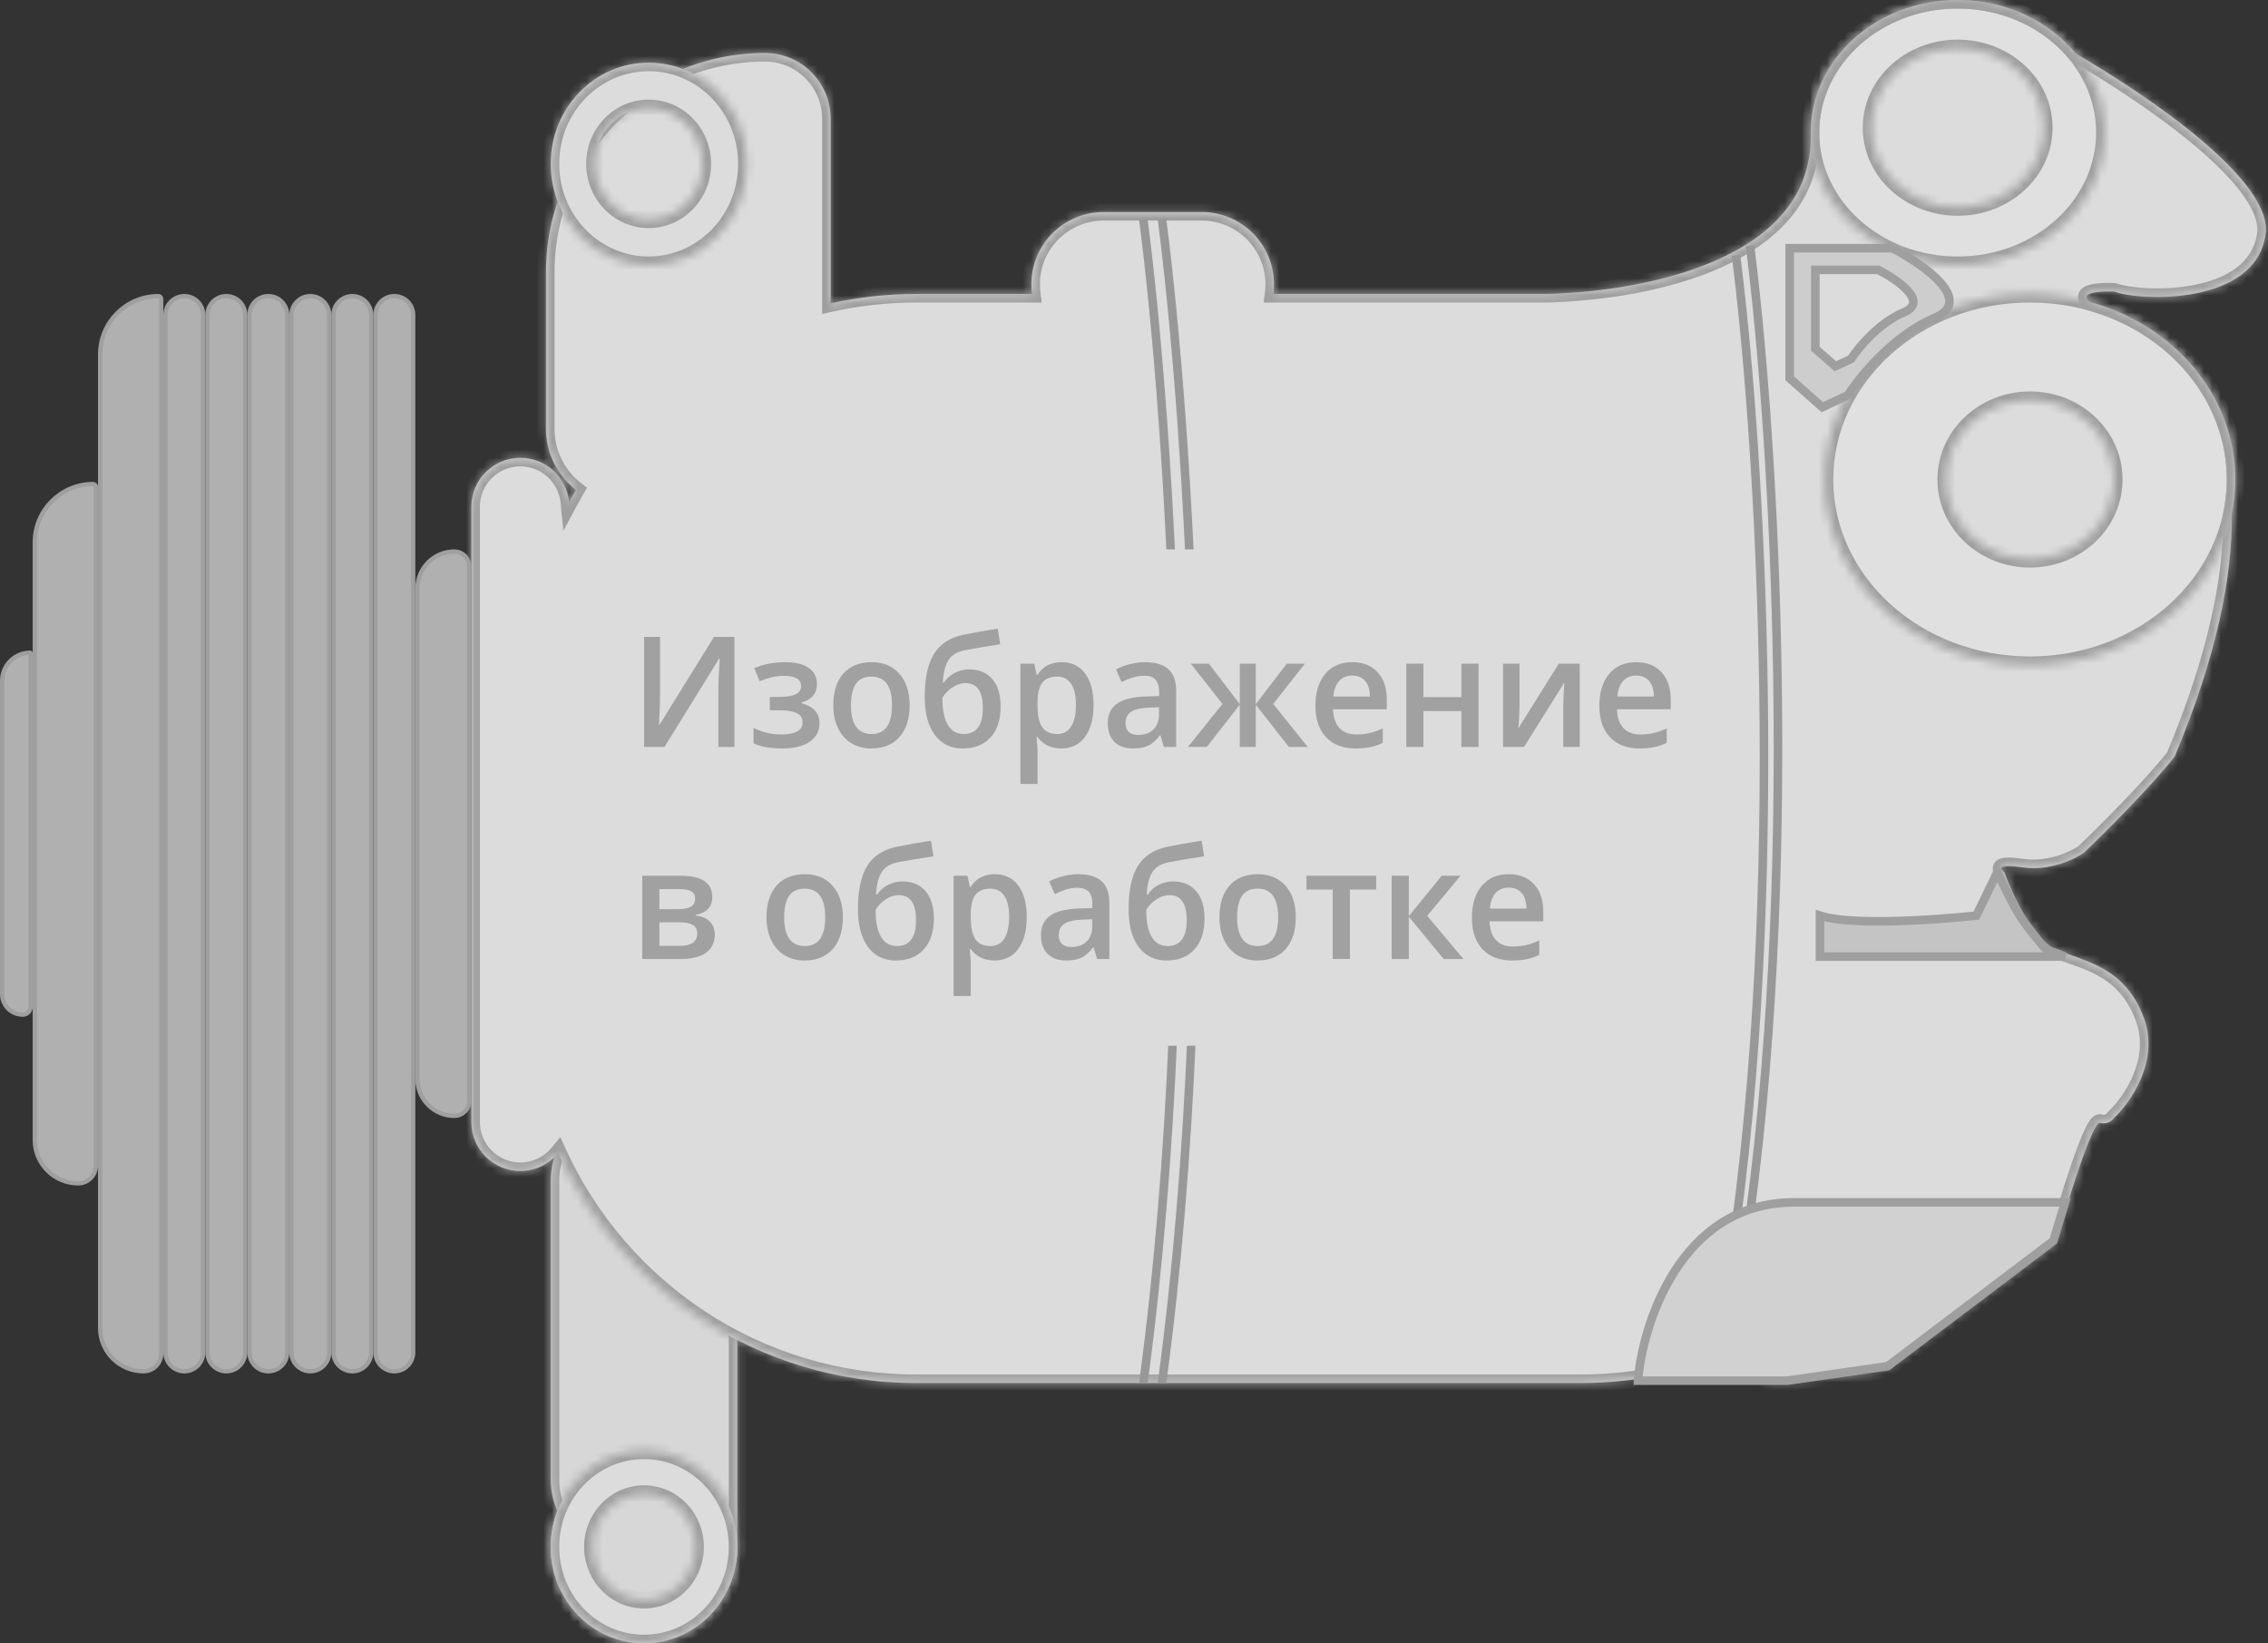 <svg width="265" height="192" viewBox="0 0 265 192" fill="none" xmlns="http://www.w3.org/2000/svg">
<rect x="0" y="0" width="265" height="192" fill="#333333" stroke="none"/>
<mask id="path-1-inside-1_143_1071" fill="white">
<path fill-rule="evenodd" clip-rule="evenodd" d="M65.124 176.542C64.621 175.419 64.342 174.175 64.342 172.865L64.342 137.938C64.342 132.968 68.371 128.938 73.342 128.938L77.152 128.938C82.123 128.938 86.152 132.968 86.152 137.938L86.152 180.724C86.152 180.729 86.152 180.734 86.152 180.739C86.152 180.744 86.152 180.749 86.152 180.754V181.865H86.098C85.551 187.556 80.902 192 75.247 192C69.224 192 64.342 186.958 64.342 180.739C64.342 179.255 64.619 177.839 65.124 176.542Z"/>
</mask>
<path fill-rule="evenodd" clip-rule="evenodd" d="M65.124 176.542C64.621 175.419 64.342 174.175 64.342 172.865L64.342 137.938C64.342 132.968 68.371 128.938 73.342 128.938L77.152 128.938C82.123 128.938 86.152 132.968 86.152 137.938L86.152 180.724C86.152 180.729 86.152 180.734 86.152 180.739C86.152 180.744 86.152 180.749 86.152 180.754V181.865H86.098C85.551 187.556 80.902 192 75.247 192C69.224 192 64.342 186.958 64.342 180.739C64.342 179.255 64.619 177.839 65.124 176.542Z" fill="#D7D7D7"/>
<path d="M64.342 172.865H63.342H64.342ZM65.124 176.542L66.056 176.904L66.208 176.514L66.037 176.133L65.124 176.542ZM64.342 137.938L65.342 137.938V137.938H64.342ZM73.342 128.938V129.938V128.938ZM77.152 128.938V127.938V128.938ZM86.152 137.938H87.152H86.152ZM86.152 180.724H85.152V180.725L86.152 180.724ZM86.152 180.754L85.152 180.753V180.754H86.152ZM86.152 181.865V182.865H87.152V181.865H86.152ZM86.098 181.865V180.865H85.19L85.103 181.769L86.098 181.865ZM63.342 172.865C63.342 174.318 63.652 175.702 64.212 176.951L66.037 176.133C65.59 175.136 65.342 174.031 65.342 172.865H63.342ZM63.342 137.938L63.342 172.865H65.342L65.342 137.938L63.342 137.938ZM73.342 127.938C67.819 127.938 63.342 132.416 63.342 137.938H65.342C65.342 133.52 68.923 129.938 73.342 129.938V127.938ZM77.152 127.938L73.342 127.938V129.938L77.152 129.938V127.938ZM87.152 137.938C87.152 132.416 82.675 127.938 77.152 127.938V129.938C81.57 129.938 85.152 133.52 85.152 137.938H87.152ZM87.152 180.724L87.152 137.938H85.152L85.152 180.724H87.152ZM85.152 180.725C85.152 180.73 85.152 180.735 85.152 180.739H87.152C87.152 180.734 87.152 180.728 87.152 180.723L85.152 180.725ZM85.152 180.739C85.152 180.743 85.152 180.748 85.152 180.753L87.152 180.755C87.152 180.75 87.152 180.744 87.152 180.739H85.152ZM87.152 181.865V180.754H85.152V181.865H87.152ZM86.098 182.865H86.152V180.865H86.098V182.865ZM85.103 181.769C84.602 186.978 80.356 191 75.247 191V193C81.448 193 86.5 188.133 87.094 181.961L85.103 181.769ZM75.247 191C69.806 191 65.342 186.436 65.342 180.739H63.342C63.342 187.48 68.642 193 75.247 193V191ZM65.342 180.739C65.342 179.381 65.596 178.087 66.056 176.904L64.192 176.179C63.643 177.59 63.342 179.13 63.342 180.739H65.342Z" fill="#9F9F9F" mask="url(#path-1-inside-1_143_1071)"/>
<mask id="path-3-inside-2_143_1071" fill="white">
<path fill-rule="evenodd" clip-rule="evenodd" d="M211.575 16.043C211.567 15.857 211.564 15.671 211.564 15.484C211.564 6.932 219.254 0 228.74 0C234.392 0 239.406 2.461 242.536 6.259C251.58 11.509 265.518 21.183 264.727 27.308C263.637 35.754 250.005 35.191 247.006 34.065C245.208 33.993 242.831 34.193 244.2 35.286C254.031 37.995 261.183 46.255 261.183 56.023C261.183 57.408 261.04 58.761 260.765 60.073C260.863 67.267 259.073 76.521 254.095 88.399C251.259 92.002 245.825 97.408 243.462 99.66C242.371 100.411 239.427 101.799 236.373 101.349C233.32 100.899 233.647 101.537 234.192 101.912C235.101 104.446 237.573 109.795 240.19 110.921C240.771 111.171 241.403 111.394 242.062 111.626C245.118 112.706 248.756 113.99 250.55 119.085C252.295 124.04 248.915 128.845 247.006 130.628C246.824 130.909 246.243 131.416 245.37 131.191C244.498 130.965 241.553 140.481 240.19 145.267L220.561 159.906C219.925 160.282 209.873 161.764 206.384 161.314C205.93 161.255 205.242 159.78 204.369 157.165C198.392 160.006 191.706 161.595 184.648 161.595H107.07C88.491 161.595 72.485 150.581 65.225 134.726C64.175 136.005 62.581 136.821 60.797 136.821C57.635 136.821 55.072 134.258 55.072 131.096V59.215C55.072 56.053 57.635 53.49 60.797 53.49C63.77 53.49 66.214 55.755 66.496 58.654C66.751 58.177 67.015 57.705 67.287 57.237C65.163 55.591 63.796 53.015 63.796 50.12V31.779C63.796 17.649 75.251 6.194 89.382 6.194C93.621 6.194 97.058 9.63 97.058 13.869V35.439C100.281 34.723 103.631 34.346 107.07 34.346H120.579C120.529 33.978 120.504 33.602 120.504 33.22C120.504 28.555 124.285 24.774 128.95 24.774H140.412C145.077 24.774 148.858 28.555 148.858 33.22C148.858 33.602 148.833 33.978 148.784 34.346H177.212H180.905C192.961 33.982 211.564 30.053 211.564 16.047L211.575 16.043Z"/>
</mask>
<path fill-rule="evenodd" clip-rule="evenodd" d="M211.575 16.043C211.567 15.857 211.564 15.671 211.564 15.484C211.564 6.932 219.254 0 228.74 0C234.392 0 239.406 2.461 242.536 6.259C251.58 11.509 265.518 21.183 264.727 27.308C263.637 35.754 250.005 35.191 247.006 34.065C245.208 33.993 242.831 34.193 244.2 35.286C254.031 37.995 261.183 46.255 261.183 56.023C261.183 57.408 261.04 58.761 260.765 60.073C260.863 67.267 259.073 76.521 254.095 88.399C251.259 92.002 245.825 97.408 243.462 99.66C242.371 100.411 239.427 101.799 236.373 101.349C233.32 100.899 233.647 101.537 234.192 101.912C235.101 104.446 237.573 109.795 240.19 110.921C240.771 111.171 241.403 111.394 242.062 111.626C245.118 112.706 248.756 113.99 250.55 119.085C252.295 124.04 248.915 128.845 247.006 130.628C246.824 130.909 246.243 131.416 245.37 131.191C244.498 130.965 241.553 140.481 240.19 145.267L220.561 159.906C219.925 160.282 209.873 161.764 206.384 161.314C205.93 161.255 205.242 159.78 204.369 157.165C198.392 160.006 191.706 161.595 184.648 161.595H107.07C88.491 161.595 72.485 150.581 65.225 134.726C64.175 136.005 62.581 136.821 60.797 136.821C57.635 136.821 55.072 134.258 55.072 131.096V59.215C55.072 56.053 57.635 53.49 60.797 53.49C63.77 53.49 66.214 55.755 66.496 58.654C66.751 58.177 67.015 57.705 67.287 57.237C65.163 55.591 63.796 53.015 63.796 50.12V31.779C63.796 17.649 75.251 6.194 89.382 6.194C93.621 6.194 97.058 9.63 97.058 13.869V35.439C100.281 34.723 103.631 34.346 107.07 34.346H120.579C120.529 33.978 120.504 33.602 120.504 33.22C120.504 28.555 124.285 24.774 128.95 24.774H140.412C145.077 24.774 148.858 28.555 148.858 33.22C148.858 33.602 148.833 33.978 148.784 34.346H177.212H180.905C192.961 33.982 211.564 30.053 211.564 16.047L211.575 16.043Z" fill="#DCDCDC"/>
<path d="M211.575 16.043L211.944 16.972L212.602 16.711L212.574 16.003L211.575 16.043ZM242.536 6.259L241.764 6.895L241.879 7.034L242.034 7.124L242.536 6.259ZM264.727 27.308L263.736 27.18L264.727 27.308ZM247.006 34.065L247.358 33.128L247.207 33.072L247.046 33.065L247.006 34.065ZM244.2 35.286L243.577 36.068L243.737 36.195L243.935 36.25L244.2 35.286ZM260.765 60.073L259.786 59.869L259.764 59.977L259.765 60.087L260.765 60.073ZM254.095 88.399L254.881 89.017L254.964 88.911L255.017 88.785L254.095 88.399ZM243.462 99.66L244.029 100.484L244.094 100.438L244.152 100.384L243.462 99.66ZM234.192 101.912L235.134 101.574L235.025 101.271L234.759 101.088L234.192 101.912ZM240.19 110.921L239.795 111.839L240.19 110.921ZM242.062 111.626L242.395 110.684V110.684L242.062 111.626ZM250.55 119.085L251.494 118.753V118.753L250.55 119.085ZM247.006 130.628L246.323 129.897L246.233 129.981L246.166 130.085L247.006 130.628ZM245.37 131.191L245.12 132.159L245.37 131.191ZM240.19 145.267L240.788 146.068L241.059 145.866L241.152 145.541L240.19 145.267ZM220.561 159.906L221.069 160.767L221.115 160.74L221.159 160.708L220.561 159.906ZM206.384 161.314L206.256 162.306L206.384 161.314ZM204.369 157.165L205.318 156.849L204.96 155.777L203.94 156.262L204.369 157.165ZM65.225 134.726L66.134 134.31L65.467 132.855L64.452 134.092L65.225 134.726ZM66.496 58.654L65.5 58.751L65.82 62.033L67.377 59.126L66.496 58.654ZM67.287 57.237L68.151 57.74L68.592 56.984L67.9 56.447L67.287 57.237ZM97.058 35.439H96.058V36.685L97.274 36.415L97.058 35.439ZM120.579 34.346V35.346H121.721L121.57 34.214L120.579 34.346ZM148.784 34.346L147.792 34.214L147.642 35.346H148.784V34.346ZM180.905 34.346V35.346H180.92L180.935 35.346L180.905 34.346ZM211.564 16.047L211.195 15.118L210.564 15.368V16.047H211.564ZM210.564 15.484C210.564 15.684 210.568 15.883 210.576 16.082L212.574 16.003C212.567 15.831 212.564 15.658 212.564 15.484H210.564ZM228.74 -1C218.802 -1 210.564 6.285 210.564 15.484H212.564C212.564 7.58 219.706 1 228.74 1V-1ZM243.308 5.623C239.982 1.587 234.681 -1 228.74 -1V1C234.103 1 238.831 3.335 241.764 6.895L243.308 5.623ZM265.719 27.436C265.967 25.517 265.056 23.498 263.676 21.588C262.273 19.645 260.254 17.638 257.968 15.694C253.389 11.8 247.587 8.035 243.038 5.394L242.034 7.124C246.529 9.734 252.219 13.431 256.672 17.217C258.901 19.113 260.785 21.001 262.055 22.759C263.348 24.549 263.883 26.036 263.736 27.18L265.719 27.436ZM246.655 35.001C247.549 35.337 249.085 35.59 250.841 35.67C252.621 35.753 254.723 35.662 256.776 35.257C260.809 34.46 265.087 32.33 265.719 27.436L263.736 27.18C263.277 30.732 260.194 32.543 256.389 33.295C254.523 33.663 252.586 33.749 250.933 33.673C249.255 33.595 247.963 33.355 247.358 33.128L246.655 35.001ZM244.824 34.504C244.701 34.406 244.697 34.376 244.723 34.422C244.761 34.488 244.842 34.691 244.755 34.947C244.68 35.167 244.536 35.253 244.535 35.253C244.528 35.257 244.566 35.234 244.68 35.203C245.168 35.069 246.079 35.029 246.966 35.064L247.046 33.065C246.136 33.029 244.959 33.053 244.151 33.274C243.941 33.332 243.705 33.416 243.489 33.548C243.281 33.676 242.995 33.909 242.862 34.301C242.716 34.728 242.822 35.125 242.985 35.411C243.136 35.677 243.358 35.893 243.577 36.068L244.824 34.504ZM262.183 56.023C262.183 45.734 254.659 37.131 244.466 34.322L243.935 36.25C253.404 38.859 260.183 46.775 260.183 56.023H262.183ZM261.744 60.278C262.032 58.899 262.183 57.477 262.183 56.023H260.183C260.183 57.338 260.047 58.623 259.786 59.869L261.744 60.278ZM255.017 88.785C260.032 76.821 261.865 67.428 261.765 60.06L259.765 60.087C259.861 67.105 258.115 76.221 253.172 88.012L255.017 88.785ZM244.152 100.384C246.515 98.131 251.997 92.682 254.881 89.017L253.309 87.781C250.522 91.322 245.134 96.684 242.772 98.936L244.152 100.384ZM236.228 102.338C239.621 102.839 242.819 101.316 244.029 100.484L242.895 98.836C241.923 99.505 239.233 100.76 236.519 100.36L236.228 102.338ZM234.759 101.088C234.659 101.019 234.69 101.014 234.744 101.11C234.777 101.168 234.867 101.353 234.824 101.613C234.776 101.907 234.595 102.084 234.477 102.16C234.38 102.223 234.322 102.224 234.377 102.214C234.422 102.206 234.515 102.195 234.674 102.194C234.992 102.192 235.488 102.229 236.228 102.338L236.519 100.36C235.732 100.244 235.124 100.191 234.662 100.194C234.43 100.196 234.214 100.211 234.018 100.247C233.832 100.28 233.602 100.344 233.39 100.482C233.156 100.633 232.915 100.898 232.851 101.287C232.792 101.643 232.911 101.931 233.003 102.094C233.177 102.402 233.453 102.617 233.625 102.736L234.759 101.088ZM240.586 110.002C240.126 109.804 239.597 109.382 239.028 108.735C238.469 108.098 237.922 107.301 237.412 106.436C236.391 104.706 235.571 102.795 235.134 101.574L233.251 102.25C233.722 103.563 234.592 105.593 235.689 107.452C236.238 108.383 236.857 109.292 237.525 110.054C238.185 110.805 238.946 111.474 239.795 111.839L240.586 110.002ZM242.395 110.684C241.729 110.448 241.13 110.236 240.586 110.002L239.795 111.839C240.412 112.105 241.077 112.339 241.729 112.569L242.395 110.684ZM251.494 118.753C250.528 116.011 249.043 114.25 247.364 113.039C245.715 111.85 243.907 111.218 242.395 110.684L241.729 112.569C243.272 113.114 244.812 113.664 246.194 114.661C247.547 115.636 248.779 117.065 249.607 119.417L251.494 118.753ZM247.689 131.358C248.733 130.382 250.143 128.623 251.069 126.436C251.999 124.24 252.473 121.534 251.494 118.753L249.607 119.417C250.373 121.591 250.029 123.764 249.227 125.656C248.423 127.556 247.187 129.09 246.323 129.897L247.689 131.358ZM245.12 132.159C246.526 132.522 247.503 131.701 247.846 131.17L246.166 130.085C246.174 130.073 246.164 130.09 246.131 130.12C246.1 130.147 246.06 130.176 246.013 130.198C245.931 130.238 245.809 130.271 245.62 130.222L245.12 132.159ZM241.152 145.541C241.831 143.157 242.902 139.601 243.91 136.675C244.415 135.208 244.896 133.925 245.297 133.032C245.5 132.578 245.665 132.268 245.783 132.092C245.846 131.999 245.862 131.995 245.826 132.026C245.819 132.031 245.545 132.268 245.12 132.159L245.62 130.222C245.087 130.085 244.688 130.37 244.541 130.492C244.366 130.64 244.227 130.822 244.123 130.977C243.908 131.296 243.689 131.731 243.472 132.212C243.033 133.19 242.529 134.542 242.019 136.024C240.995 138.996 239.913 142.59 239.229 144.993L241.152 145.541ZM221.159 160.708L240.788 146.068L239.592 144.465L219.963 159.105L221.159 160.708ZM206.256 162.306C208.144 162.549 211.652 162.272 214.661 161.913C216.189 161.73 217.631 161.522 218.736 161.334C219.287 161.24 219.763 161.15 220.128 161.069C220.309 161.029 220.473 160.989 220.611 160.95C220.713 160.921 220.906 160.864 221.069 160.767L220.052 159.045C220.136 158.995 220.175 158.994 220.059 159.027C219.978 159.051 219.858 159.081 219.697 159.116C219.376 159.187 218.935 159.271 218.4 159.362C217.333 159.544 215.924 159.748 214.424 159.927C211.375 160.29 208.113 160.529 206.512 160.322L206.256 162.306ZM203.421 157.482C203.861 158.801 204.267 159.871 204.632 160.631C204.813 161.007 205.003 161.348 205.203 161.612C205.304 161.745 205.428 161.887 205.579 162.007C205.725 162.124 205.954 162.267 206.256 162.306L206.512 160.322C206.7 160.346 206.808 160.43 206.827 160.445C206.85 160.463 206.839 160.459 206.798 160.405C206.714 160.295 206.592 160.092 206.435 159.765C206.125 159.119 205.75 158.144 205.318 156.849L203.421 157.482ZM184.648 162.595C191.858 162.595 198.69 160.971 204.799 158.068L203.94 156.262C198.095 159.04 191.554 160.595 184.648 160.595V162.595ZM107.07 162.595H184.648V160.595H107.07V162.595ZM64.315 135.143C71.733 151.34 88.086 162.595 107.07 162.595V160.595C88.897 160.595 73.237 149.822 66.134 134.31L64.315 135.143ZM64.452 134.092C63.584 135.149 62.269 135.821 60.797 135.821V137.821C62.893 137.821 64.766 136.861 65.998 135.361L64.452 134.092ZM60.797 135.821C58.188 135.821 56.072 133.706 56.072 131.096H54.072C54.072 134.81 57.083 137.821 60.797 137.821V135.821ZM56.072 131.096V59.215H54.072V131.096H56.072ZM56.072 59.215C56.072 56.605 58.188 54.49 60.797 54.49V52.49C57.083 52.49 54.072 55.501 54.072 59.215H56.072ZM60.797 54.49C63.25 54.49 65.268 56.359 65.5 58.751L67.491 58.557C67.16 55.151 64.29 52.49 60.797 52.49V54.49ZM66.423 56.734C66.145 57.212 65.875 57.694 65.614 58.182L67.377 59.126C67.627 58.659 67.885 58.197 68.151 57.74L66.423 56.734ZM62.796 50.12C62.796 53.337 64.317 56.2 66.674 58.028L67.9 56.447C66.01 54.982 64.796 52.693 64.796 50.12H62.796ZM62.796 31.779V50.12H64.796V31.779H62.796ZM89.382 5.194C74.699 5.194 62.796 17.096 62.796 31.779H64.796C64.796 18.201 75.804 7.194 89.382 7.194V5.194ZM98.058 13.869C98.058 9.078 94.173 5.194 89.382 5.194V7.194C93.069 7.194 96.058 10.182 96.058 13.869H98.058ZM98.058 35.439V13.869H96.058V35.439H98.058ZM107.07 33.346C103.558 33.346 100.135 33.731 96.841 34.463L97.274 36.415C100.427 35.715 103.705 35.346 107.07 35.346V33.346ZM120.579 33.346H107.07V35.346H120.579V33.346ZM119.504 33.22C119.504 33.646 119.532 34.066 119.587 34.478L121.57 34.214C121.527 33.889 121.504 33.557 121.504 33.22H119.504ZM128.95 23.774C123.733 23.774 119.504 28.003 119.504 33.22H121.504C121.504 29.108 124.838 25.774 128.95 25.774V23.774ZM140.412 23.774H128.95V25.774H140.412V23.774ZM149.858 33.22C149.858 28.003 145.629 23.774 140.412 23.774V25.774C144.524 25.774 147.858 29.108 147.858 33.22H149.858ZM149.775 34.478C149.83 34.066 149.858 33.646 149.858 33.22H147.858C147.858 33.557 147.836 33.889 147.792 34.214L149.775 34.478ZM177.212 33.346H148.784V35.346H177.212V33.346ZM180.905 33.346H177.212V35.346H180.905V33.346ZM210.564 16.047C210.564 22.49 206.326 26.701 200.344 29.401C194.354 32.103 186.837 33.166 180.875 33.346L180.935 35.346C187.029 35.161 194.841 34.078 201.167 31.224C207.5 28.366 212.564 23.61 212.564 16.047H210.564ZM211.206 15.113L211.195 15.118L211.933 16.976L211.944 16.972L211.206 15.113Z" fill="#9F9F9F" mask="url(#path-3-inside-2_143_1071)"/>
<path d="M133.591 25.619C136.59 48.704 140.788 108.218 133.591 161.595" stroke="#989898"/>
<path d="M135.771 25.619C138.77 48.704 142.969 108.218 135.771 161.595" stroke="#989898"/>
<path d="M204.475 28.715C206.944 47.929 210.401 97.463 204.475 141.889" stroke="#989898"/>
<path d="M202.84 29.842C205.308 49.055 208.765 98.589 202.84 143.015" stroke="#989898"/>
<mask id="path-9-inside-3_143_1071" fill="white">
<path fill-rule="evenodd" clip-rule="evenodd" d="M75.247 192C81.27 192 86.152 186.958 86.152 180.739C86.152 174.52 81.27 169.478 75.247 169.478C69.224 169.478 64.342 174.52 64.342 180.739C64.342 186.958 69.224 192 75.247 192ZM75.247 186.933C78.559 186.933 81.245 184.16 81.245 180.739C81.245 177.318 78.559 174.545 75.247 174.545C71.934 174.545 69.249 177.318 69.249 180.739C69.249 184.16 71.934 186.933 75.247 186.933Z"/>
</mask>
<path fill-rule="evenodd" clip-rule="evenodd" d="M75.247 192C81.27 192 86.152 186.958 86.152 180.739C86.152 174.52 81.27 169.478 75.247 169.478C69.224 169.478 64.342 174.52 64.342 180.739C64.342 186.958 69.224 192 75.247 192ZM75.247 186.933C78.559 186.933 81.245 184.16 81.245 180.739C81.245 177.318 78.559 174.545 75.247 174.545C71.934 174.545 69.249 177.318 69.249 180.739C69.249 184.16 71.934 186.933 75.247 186.933Z" fill="#DCDCDC"/>
<path d="M85.152 180.739C85.152 186.437 80.688 191 75.247 191V193C81.852 193 87.152 187.48 87.152 180.739H85.152ZM75.247 170.478C80.688 170.478 85.152 175.042 85.152 180.739H87.152C87.152 173.998 81.852 168.478 75.247 168.478V170.478ZM65.342 180.739C65.342 175.042 69.806 170.478 75.247 170.478V168.478C68.642 168.478 63.342 173.998 63.342 180.739H65.342ZM75.247 191C69.806 191 65.342 186.437 65.342 180.739H63.342C63.342 187.48 68.642 193 75.247 193V191ZM80.245 180.739C80.245 183.638 77.977 185.933 75.247 185.933V187.933C79.142 187.933 82.245 184.681 82.245 180.739H80.245ZM75.247 175.545C77.977 175.545 80.245 177.84 80.245 180.739H82.245C82.245 176.797 79.142 173.545 75.247 173.545V175.545ZM70.249 180.739C70.249 177.84 72.517 175.545 75.247 175.545V173.545C71.352 173.545 68.249 176.797 68.249 180.739H70.249ZM75.247 185.933C72.517 185.933 70.249 183.638 70.249 180.739H68.249C68.249 184.681 71.352 187.933 75.247 187.933V185.933Z" fill="#9F9F9F" mask="url(#path-9-inside-3_143_1071)"/>
<mask id="path-11-inside-4_143_1071" fill="white">
<path fill-rule="evenodd" clip-rule="evenodd" d="M237.191 77.701C250.442 77.701 261.183 67.996 261.183 56.023C261.183 44.051 250.442 34.346 237.191 34.346C223.941 34.346 213.2 44.051 213.2 56.023C213.2 67.996 223.941 77.701 237.191 77.701ZM237.191 65.314C231.771 65.314 227.377 61.154 227.377 56.023C227.377 50.893 231.771 46.733 237.191 46.733C242.612 46.733 247.006 50.893 247.006 56.023C247.006 61.154 242.612 65.314 237.191 65.314Z"/>
</mask>
<path fill-rule="evenodd" clip-rule="evenodd" d="M237.191 77.701C250.442 77.701 261.183 67.996 261.183 56.023C261.183 44.051 250.442 34.346 237.191 34.346C223.941 34.346 213.2 44.051 213.2 56.023C213.2 67.996 223.941 77.701 237.191 77.701ZM237.191 65.314C231.771 65.314 227.377 61.154 227.377 56.023C227.377 50.893 231.771 46.733 237.191 46.733C242.612 46.733 247.006 50.893 247.006 56.023C247.006 61.154 242.612 65.314 237.191 65.314Z" fill="#F0F0F0" fill-opacity="0.2"/>
<path d="M260.183 56.023C260.183 67.35 249.987 76.701 237.191 76.701V78.701C250.896 78.701 262.183 68.641 262.183 56.023H260.183ZM237.191 35.346C249.987 35.346 260.183 44.697 260.183 56.023H262.183C262.183 43.406 250.896 33.346 237.191 33.346V35.346ZM214.2 56.023C214.2 44.697 224.396 35.346 237.191 35.346V33.346C223.487 33.346 212.2 43.406 212.2 56.023H214.2ZM237.191 76.701C224.396 76.701 214.2 67.35 214.2 56.023H212.2C212.2 68.641 223.487 78.701 237.191 78.701V76.701ZM226.377 56.023C226.377 61.758 231.271 66.314 237.191 66.314V64.314C232.271 64.314 228.377 60.551 228.377 56.023H226.377ZM237.191 45.733C231.271 45.733 226.377 50.289 226.377 56.023H228.377C228.377 51.496 232.271 47.733 237.191 47.733V45.733ZM248.006 56.023C248.006 50.289 243.112 45.733 237.191 45.733V47.733C242.112 47.733 246.006 51.496 246.006 56.023H248.006ZM237.191 66.314C243.112 66.314 248.006 61.758 248.006 56.023H246.006C246.006 60.551 242.112 64.314 237.191 64.314V66.314Z" fill="#9F9F9F" mask="url(#path-11-inside-4_143_1071)"/>
<path d="M48.779 68.748C48.779 66.368 50.709 64.438 53.089 64.438C54.046 64.438 54.822 65.213 54.822 66.171V128.645C54.822 129.602 54.046 130.378 53.089 130.378C50.709 130.378 48.779 128.448 48.779 126.067V68.748Z" fill="#B0B0B0" stroke="#9F9F9F" stroke-width="0.5"/>
<path d="M43.871 36.8C43.871 35.583 44.858 34.596 46.075 34.596C47.292 34.596 48.279 35.583 48.279 36.8V158.016C48.279 159.233 47.292 160.219 46.075 160.219C44.858 160.219 43.871 159.233 43.871 158.016V36.8Z" fill="#B0B0B0" stroke="#9F9F9F" stroke-width="0.5"/>
<path d="M38.964 36.8C38.964 35.583 39.951 34.596 41.168 34.596C42.385 34.596 43.371 35.583 43.371 36.8V158.016C43.371 159.233 42.385 160.219 41.168 160.219C39.951 160.219 38.964 159.233 38.964 158.016V36.8Z" fill="#B0B0B0" stroke="#9F9F9F" stroke-width="0.5"/>
<path d="M34.057 36.8C34.057 35.583 35.043 34.596 36.26 34.596C37.477 34.596 38.464 35.583 38.464 36.8V158.016C38.464 159.233 37.477 160.219 36.26 160.219C35.043 160.219 34.057 159.233 34.057 158.016V36.8Z" fill="#B0B0B0" stroke="#9F9F9F" stroke-width="0.5"/>
<path d="M29.149 36.8C29.149 35.583 30.136 34.596 31.353 34.596C32.57 34.596 33.557 35.583 33.557 36.8V158.016C33.557 159.233 32.57 160.219 31.353 160.219C30.136 160.219 29.149 159.233 29.149 158.016V36.8Z" fill="#B0B0B0" stroke="#9F9F9F" stroke-width="0.5"/>
<path d="M24.242 36.8C24.242 35.583 25.228 34.596 26.445 34.596C27.663 34.596 28.649 35.583 28.649 36.8V158.016C28.649 159.233 27.663 160.219 26.445 160.219C25.228 160.219 24.242 159.233 24.242 158.016V36.8Z" fill="#B0B0B0" stroke="#9F9F9F" stroke-width="0.5"/>
<path d="M19.334 36.8C19.334 35.583 20.321 34.596 21.538 34.596C22.755 34.596 23.742 35.583 23.742 36.8V158.016C23.742 159.233 22.755 160.219 21.538 160.219C20.321 160.219 19.334 159.233 19.334 158.016V36.8Z" fill="#B0B0B0" stroke="#9F9F9F" stroke-width="0.5"/>
<path d="M18.834 158.156C18.834 159.295 17.911 160.219 16.771 160.219C13.971 160.219 11.701 157.949 11.701 155.149L11.701 41.406C11.701 37.645 14.75 34.596 18.511 34.596C18.689 34.596 18.834 34.741 18.834 34.92L18.834 158.156Z" fill="#B0B0B0" stroke="#9F9F9F" stroke-width="0.5"/>
<path d="M11.201 136.197C11.201 137.337 10.277 138.26 9.137 138.26C6.337 138.26 4.067 135.99 4.067 133.19L4.067 63.365C4.067 59.604 7.116 56.555 10.877 56.555C11.056 56.555 11.201 56.7 11.201 56.879L11.201 136.197Z" fill="#B0B0B0" stroke="#9F9F9F" stroke-width="0.5"/>
<path d="M3.567 117.647C3.567 118.148 3.161 118.554 2.66 118.554C1.329 118.554 0.25 117.474 0.25 116.143L0.25 79.542C0.25 77.73 1.718 76.262 3.53 76.262C3.55 76.262 3.567 76.278 3.567 76.299L3.567 117.647Z" fill="#B0B0B0" stroke="#9F9F9F" stroke-width="0.5"/>
<mask id="path-23-inside-5_143_1071" fill="white">
<path fill-rule="evenodd" clip-rule="evenodd" d="M228.74 30.968C238.226 30.968 245.916 24.035 245.916 15.484C245.916 6.932 238.226 0 228.74 0C219.254 0 211.564 6.932 211.564 15.484C211.564 24.035 219.254 30.968 228.74 30.968ZM228.74 24.211C234.311 24.211 238.827 20.052 238.827 14.921C238.827 9.79 234.311 5.63 228.74 5.63C223.168 5.63 218.652 9.79 218.652 14.921C218.652 20.052 223.168 24.211 228.74 24.211Z"/>
</mask>
<path fill-rule="evenodd" clip-rule="evenodd" d="M228.74 30.968C238.226 30.968 245.916 24.035 245.916 15.484C245.916 6.932 238.226 0 228.74 0C219.254 0 211.564 6.932 211.564 15.484C211.564 24.035 219.254 30.968 228.74 30.968ZM228.74 24.211C234.311 24.211 238.827 20.052 238.827 14.921C238.827 9.79 234.311 5.63 228.74 5.63C223.168 5.63 218.652 9.79 218.652 14.921C218.652 20.052 223.168 24.211 228.74 24.211Z" fill="#F0F0F0" fill-opacity="0.2"/>
<path d="M244.916 15.484C244.916 23.388 237.773 29.968 228.74 29.968V31.968C238.678 31.968 246.916 24.683 246.916 15.484H244.916ZM228.74 1C237.773 1 244.916 7.58 244.916 15.484H246.916C246.916 6.285 238.678 -1 228.74 -1V1ZM212.564 15.484C212.564 7.58 219.706 1 228.74 1V-1C218.801 -1 210.564 6.285 210.564 15.484H212.564ZM228.74 29.968C219.706 29.968 212.564 23.388 212.564 15.484H210.564C210.564 24.683 218.801 31.968 228.74 31.968V29.968ZM237.827 14.921C237.827 19.424 233.838 23.211 228.74 23.211V25.211C234.784 25.211 239.827 20.68 239.827 14.921H237.827ZM228.74 6.63C233.838 6.63 237.827 10.418 237.827 14.921H239.827C239.827 9.162 234.784 4.63 228.74 4.63V6.63ZM219.652 14.921C219.652 10.418 223.642 6.63 228.74 6.63V4.63C222.695 4.63 217.652 9.162 217.652 14.921H219.652ZM228.74 23.211C223.642 23.211 219.652 19.424 219.652 14.921H217.652C217.652 20.68 222.695 25.211 228.74 25.211V23.211Z" fill="#9F9F9F" mask="url(#path-23-inside-5_143_1071)"/>
<mask id="path-25-inside-6_143_1071" fill="white">
<path fill-rule="evenodd" clip-rule="evenodd" d="M75.792 30.968C82.116 30.968 87.243 25.674 87.243 19.144C87.243 12.613 82.116 7.32 75.792 7.32C69.468 7.32 64.342 12.613 64.342 19.144C64.342 25.674 69.468 30.968 75.792 30.968ZM75.792 25.647C79.27 25.647 82.09 22.735 82.09 19.144C82.09 15.552 79.27 12.64 75.792 12.64C72.314 12.64 69.494 15.552 69.494 19.144C69.494 22.735 72.314 25.647 75.792 25.647Z"/>
</mask>
<path fill-rule="evenodd" clip-rule="evenodd" d="M75.792 30.968C82.116 30.968 87.243 25.674 87.243 19.144C87.243 12.613 82.116 7.32 75.792 7.32C69.468 7.32 64.342 12.613 64.342 19.144C64.342 25.674 69.468 30.968 75.792 30.968ZM75.792 25.647C79.27 25.647 82.09 22.735 82.09 19.144C82.09 15.552 79.27 12.64 75.792 12.64C72.314 12.64 69.494 15.552 69.494 19.144C69.494 22.735 72.314 25.647 75.792 25.647Z" fill="#DCDCDC"/>
<path d="M86.243 19.144C86.243 25.152 81.534 29.968 75.792 29.968V31.968C82.698 31.968 88.243 26.196 88.243 19.144H86.243ZM75.792 8.32C81.534 8.32 86.243 13.135 86.243 19.144H88.243C88.243 12.092 82.698 6.32 75.792 6.32V8.32ZM65.342 19.144C65.342 13.135 70.05 8.32 75.792 8.32V6.32C68.886 6.32 63.342 12.092 63.342 19.144H65.342ZM75.792 29.968C70.05 29.968 65.342 25.152 65.342 19.144H63.342C63.342 26.196 68.886 31.968 75.792 31.968V29.968ZM81.09 19.144C81.09 22.214 78.688 24.647 75.792 24.647V26.647C79.853 26.647 83.09 23.257 83.09 19.144H81.09ZM75.792 13.64C78.688 13.64 81.09 16.074 81.09 19.144H83.09C83.09 15.03 79.853 11.64 75.792 11.64V13.64ZM70.494 19.144C70.494 16.074 72.896 13.64 75.792 13.64V11.64C71.732 11.64 68.494 15.03 68.494 19.144H70.494ZM75.792 24.647C72.896 24.647 70.494 22.214 70.494 19.144H68.494C68.494 23.257 71.732 26.647 75.792 26.647V24.647Z" fill="#9F9F9F" mask="url(#path-25-inside-6_143_1071)"/>
<path d="M209.655 140.481C196.133 140.481 191.843 155.214 191.389 161.314H208.837L220.561 159.625L239.918 144.985L241.281 140.481H209.655Z" fill="#D1D1D1" stroke="#9F9F9F"/>
<path d="M212.654 111.765H241.281C239.372 110.921 239.335 111.325 238.555 110.358C235.828 106.979 235.828 106.979 233.374 101.912L230.921 106.979C230.921 106.979 217.289 108.481 212.654 106.979V111.765Z" fill="#C4C4C4" stroke="#9F9F9F"/>
<path fill-rule="evenodd" clip-rule="evenodd" d="M221.106 28.997H209.11V44.199L212.927 47.578L215.926 46.17C217.289 44.012 221.215 39.188 226.013 37.161C230.812 35.134 224.741 30.874 221.106 28.997ZM219.464 31.531H212.109V40.744L214.449 42.792L216.288 41.939C217.124 40.631 219.531 37.707 222.473 36.479C225.415 35.25 221.693 32.668 219.464 31.531Z" fill="#CDCDCD"/>
<path d="M209.11 28.997V28.497H208.61V28.997H209.11ZM221.106 28.997L221.335 28.553L221.227 28.497H221.106V28.997ZM209.11 44.199H208.61V44.425L208.779 44.574L209.11 44.199ZM212.927 47.578L212.596 47.952L212.842 48.17L213.139 48.03L212.927 47.578ZM215.926 46.17L216.138 46.623L216.271 46.561L216.349 46.437L215.926 46.17ZM226.013 37.161L226.208 37.622L226.013 37.161ZM212.109 31.531V31.031H211.609V31.531H212.109ZM219.464 31.531L219.691 31.085L219.584 31.031H219.464V31.531ZM212.109 40.744H211.609V40.971L211.78 41.121L212.109 40.744ZM214.449 42.792L214.12 43.168L214.365 43.382L214.66 43.245L214.449 42.792ZM216.288 41.939L216.498 42.392L216.631 42.331L216.709 42.208L216.288 41.939ZM222.473 36.479L222.28 36.017L222.473 36.479ZM209.11 29.497H221.106V28.497H209.11V29.497ZM209.61 44.199V28.997H208.61V44.199H209.61ZM213.258 47.203L209.441 43.825L208.779 44.574L212.596 47.952L213.258 47.203ZM215.714 45.718L212.715 47.125L213.139 48.03L216.138 46.623L215.714 45.718ZM225.819 36.701C223.34 37.748 221.107 39.507 219.33 41.261C217.552 43.016 216.205 44.791 215.503 45.903L216.349 46.437C217.01 45.391 218.308 43.675 220.033 41.972C221.759 40.268 223.888 38.602 226.208 37.622L225.819 36.701ZM220.877 29.441C222.679 30.372 225.038 31.872 226.348 33.354C227.013 34.107 227.318 34.756 227.283 35.26C227.253 35.702 226.939 36.228 225.819 36.701L226.208 37.622C227.487 37.081 228.214 36.314 228.281 35.329C228.344 34.405 227.803 33.491 227.097 32.692C225.662 31.068 223.168 29.499 221.335 28.553L220.877 29.441ZM212.109 32.031H219.464V31.031H212.109V32.031ZM212.609 40.744V31.531H211.609V40.744H212.609ZM214.779 42.416L212.438 40.368L211.78 41.121L214.12 43.168L214.779 42.416ZM216.078 41.485L214.239 42.338L214.66 43.245L216.498 42.392L216.078 41.485ZM222.28 36.017C220.73 36.665 219.341 37.748 218.241 38.821C217.141 39.895 216.306 40.983 215.867 41.669L216.709 42.208C217.106 41.587 217.893 40.558 218.94 39.537C219.988 38.514 221.274 37.521 222.666 36.94L222.28 36.017ZM219.237 31.976C220.336 32.537 221.756 33.433 222.535 34.304C222.935 34.752 223.074 35.092 223.059 35.313C223.048 35.471 222.938 35.743 222.28 36.017L222.666 36.94C223.479 36.601 224.007 36.089 224.056 35.382C224.101 34.737 223.721 34.13 223.28 33.638C222.376 32.626 220.821 31.662 219.691 31.085L219.237 31.976Z" fill="#9F9F9F"/>
<rect x="59.98" y="64.188" width="142.86" height="57.994" fill="#DCDCDC"/>
<path d="M75.255 74.41H77.121V81.097C77.121 81.795 77.104 82.501 77.07 83.217C77.036 83.927 77.011 84.408 76.993 84.66H77.07L83.434 74.41H85.811V87.273H83.937V80.639C83.937 79.625 83.991 78.393 84.099 76.944H84.031L77.641 87.273H75.255V74.41Z" fill="#A1A1A1"/>
<path d="M90.94 81.431C91.855 81.431 92.528 81.328 92.96 81.123C93.391 80.912 93.607 80.589 93.607 80.155C93.607 79.364 92.925 78.968 91.562 78.968C90.654 78.968 89.725 79.179 88.776 79.601L88.129 78.062C89.225 77.598 90.435 77.367 91.758 77.367C92.928 77.367 93.837 77.589 94.485 78.035C95.132 78.475 95.456 79.109 95.456 79.936C95.456 81.026 94.851 81.742 93.641 82.082V82.153C94.397 82.364 94.936 82.666 95.26 83.059C95.589 83.452 95.754 83.938 95.754 84.519C95.754 85.41 95.374 86.123 94.612 86.657C93.857 87.185 92.801 87.449 91.443 87.449C89.961 87.449 88.828 87.246 88.044 86.842V85.056C89.083 85.56 90.159 85.812 91.273 85.812C92.074 85.812 92.69 85.698 93.121 85.469C93.559 85.235 93.778 84.88 93.778 84.405C93.778 83.918 93.559 83.56 93.121 83.331C92.684 83.103 92.008 82.988 91.094 82.988H89.944V81.431H90.94Z" fill="#A1A1A1"/>
<path d="M106.285 82.39C106.285 83.98 105.89 85.22 105.1 86.111C104.311 87.003 103.212 87.449 101.803 87.449C100.923 87.449 100.145 87.243 99.469 86.833C98.793 86.422 98.273 85.833 97.91 85.064C97.546 84.296 97.364 83.405 97.364 82.39C97.364 80.812 97.756 79.581 98.54 78.695C99.324 77.809 100.429 77.367 101.854 77.367C103.217 77.367 104.297 77.821 105.092 78.73C105.887 79.633 106.285 80.853 106.285 82.39ZM99.426 82.39C99.426 84.636 100.23 85.76 101.837 85.76C103.428 85.76 104.223 84.636 104.223 82.39C104.223 80.167 103.422 79.056 101.82 79.056C100.98 79.056 100.369 79.343 99.989 79.918C99.614 80.493 99.426 81.317 99.426 82.39Z" fill="#A1A1A1"/>
<path d="M108.048 81.431C108.048 79.261 108.403 77.592 109.113 76.425C109.829 75.258 110.965 74.507 112.521 74.173C113.697 73.927 115.051 73.686 116.585 73.452L116.866 75.273C115.003 75.566 113.64 75.795 112.777 75.959C111.885 76.129 111.24 76.507 110.843 77.094C110.451 77.68 110.224 78.563 110.161 79.742H110.289C110.613 79.255 111.036 78.88 111.558 78.616C112.081 78.346 112.64 78.211 113.237 78.211C114.395 78.211 115.299 78.589 115.946 79.346C116.594 80.103 116.917 81.164 116.917 82.531C116.917 84.097 116.523 85.308 115.733 86.164C114.949 87.02 113.862 87.449 112.47 87.449C111.09 87.449 110.008 86.921 109.224 85.865C108.44 84.809 108.048 83.331 108.048 81.431ZM112.606 85.76C114.094 85.76 114.838 84.751 114.838 82.733C114.838 80.786 114.165 79.812 112.819 79.812C112.45 79.812 112.092 79.894 111.746 80.059C111.399 80.223 111.078 80.44 110.783 80.71C110.493 80.98 110.269 81.258 110.11 81.545C110.11 82.93 110.323 83.98 110.749 84.695C111.175 85.405 111.794 85.76 112.606 85.76Z" fill="#A1A1A1"/>
<path d="M124.006 87.449C122.813 87.449 121.887 87.006 121.228 86.12H121.109C121.189 86.941 121.228 87.44 121.228 87.616V91.601H119.226V77.543H120.845C120.89 77.724 120.984 78.158 121.126 78.845H121.228C121.853 77.859 122.79 77.367 124.04 77.367C125.216 77.367 126.13 77.806 126.783 78.686C127.442 79.566 127.772 80.801 127.772 82.39C127.772 83.98 127.436 85.22 126.766 86.111C126.102 87.003 125.182 87.449 124.006 87.449ZM123.52 79.056C122.725 79.056 122.143 79.296 121.774 79.777C121.41 80.258 121.228 81.026 121.228 82.082V82.39C121.228 83.575 121.41 84.434 121.774 84.968C122.137 85.496 122.731 85.76 123.554 85.76C124.247 85.76 124.781 85.466 125.156 84.88C125.531 84.293 125.718 83.457 125.718 82.372C125.718 81.281 125.531 80.457 125.156 79.9C124.787 79.337 124.242 79.056 123.52 79.056Z" fill="#A1A1A1"/>
<path d="M135.993 87.273L135.593 85.918H135.525C135.07 86.51 134.613 86.915 134.153 87.132C133.693 87.343 133.102 87.449 132.381 87.449C131.455 87.449 130.731 87.191 130.208 86.674C129.691 86.158 129.433 85.428 129.433 84.484C129.433 83.481 129.794 82.724 130.515 82.214C131.236 81.704 132.335 81.425 133.812 81.378L135.439 81.326V80.806C135.439 80.185 135.297 79.721 135.013 79.416C134.735 79.106 134.301 78.95 133.71 78.95C133.227 78.95 132.764 79.023 132.321 79.17C131.878 79.317 131.452 79.49 131.043 79.689L130.396 78.211C130.907 77.936 131.466 77.727 132.074 77.587C132.682 77.44 133.255 77.367 133.795 77.367C134.994 77.367 135.897 77.636 136.504 78.176C137.118 78.716 137.424 79.563 137.424 80.719V87.273H135.993ZM133.011 85.865C133.738 85.865 134.32 85.657 134.758 85.24C135.201 84.818 135.422 84.229 135.422 83.472V82.628L134.213 82.68C133.27 82.716 132.582 82.88 132.151 83.173C131.725 83.46 131.512 83.903 131.512 84.501C131.512 84.936 131.637 85.273 131.887 85.513C132.137 85.748 132.511 85.865 133.011 85.865Z" fill="#A1A1A1"/>
<path d="M144.862 82.267V77.543H146.728V82.267L150.358 77.543H152.47L148.764 82.249L152.803 87.273H150.596L146.728 82.337V87.273H144.862V82.337L141.003 87.273H138.805L142.835 82.249L139.137 77.543H141.25L144.862 82.267Z" fill="#A1A1A1"/>
<path d="M158.375 87.449C156.909 87.449 155.762 87.009 154.933 86.129C154.109 85.243 153.697 84.026 153.697 82.478C153.697 80.888 154.081 79.639 154.847 78.73C155.614 77.821 156.668 77.367 158.008 77.367C159.252 77.367 160.235 77.757 160.956 78.537C161.678 79.317 162.038 80.39 162.038 81.757V82.874H155.759C155.788 83.818 156.035 84.545 156.5 85.056C156.966 85.56 157.622 85.812 158.468 85.812C159.025 85.812 159.542 85.76 160.019 85.654C160.502 85.543 161.019 85.361 161.57 85.109V86.789C161.081 87.029 160.587 87.199 160.087 87.299C159.587 87.399 159.017 87.449 158.375 87.449ZM158.008 78.933C157.372 78.933 156.861 79.141 156.475 79.557C156.094 79.974 155.867 80.581 155.793 81.378H160.07C160.059 80.575 159.871 79.968 159.508 79.557C159.144 79.141 158.644 78.933 158.008 78.933Z" fill="#A1A1A1"/>
<path d="M166.315 77.543V81.449H170.754V77.543H172.756V87.273H170.754V83.076H166.315V87.273H164.313V77.543H166.315Z" fill="#A1A1A1"/>
<path d="M177.544 77.543V82.531C177.544 83.111 177.499 83.965 177.408 85.091L182.136 77.543H184.582V87.273H182.656V82.372C182.656 82.103 182.67 81.666 182.699 81.062C182.733 80.457 182.761 80.018 182.784 79.742L178.072 87.273H175.627V77.543H177.544Z" fill="#A1A1A1"/>
<path d="M191.551 87.449C190.085 87.449 188.938 87.009 188.109 86.129C187.285 85.243 186.873 84.026 186.873 82.478C186.873 80.888 187.257 79.639 188.024 78.73C188.79 77.821 189.844 77.367 191.184 77.367C192.428 77.367 193.411 77.757 194.132 78.537C194.854 79.317 195.214 80.39 195.214 81.757V82.874H188.935C188.964 83.818 189.211 84.545 189.676 85.056C190.142 85.56 190.798 85.812 191.645 85.812C192.201 85.812 192.718 85.76 193.195 85.654C193.678 85.543 194.195 85.361 194.746 85.109V86.789C194.257 87.029 193.763 87.199 193.263 87.299C192.763 87.399 192.193 87.449 191.551 87.449ZM191.184 78.933C190.548 78.933 190.037 79.141 189.651 79.557C189.27 79.974 189.043 80.581 188.969 81.378H193.246C193.235 80.575 193.047 79.968 192.684 79.557C192.32 79.141 191.821 78.933 191.184 78.933Z" fill="#A1A1A1"/>
<path d="M83.222 104.806C83.222 105.956 82.571 106.651 81.27 106.891V106.962C81.998 107.05 82.554 107.287 82.94 107.674C83.327 108.062 83.52 108.563 83.52 109.179C83.52 110.1 83.179 110.809 82.497 111.308C81.821 111.801 80.836 112.047 79.541 112.047H75.043V102.317H79.524C81.989 102.317 83.222 103.147 83.222 104.806ZM81.466 109.056C81.466 108.586 81.29 108.255 80.938 108.062C80.586 107.862 80.058 107.762 79.353 107.762H77.045V110.516H79.405C80.779 110.516 81.466 110.029 81.466 109.056ZM81.219 104.982C81.219 104.595 81.072 104.317 80.776 104.147C80.487 103.971 80.052 103.883 79.473 103.883H77.045V106.223H79.175C79.845 106.223 80.353 106.135 80.7 105.959C81.046 105.777 81.219 105.452 81.219 104.982Z" fill="#A1A1A1"/>
<path d="M98.481 107.164C98.481 108.754 98.086 109.994 97.296 110.886C96.507 111.777 95.408 112.223 93.999 112.223C93.119 112.223 92.341 112.018 91.665 111.607C90.989 111.196 90.469 110.607 90.106 109.839C89.742 109.07 89.56 108.179 89.56 107.164C89.56 105.586 89.952 104.355 90.736 103.469C91.52 102.584 92.624 102.141 94.05 102.141C95.413 102.141 96.493 102.595 97.288 103.504C98.083 104.408 98.481 105.628 98.481 107.164ZM91.622 107.164C91.622 109.411 92.426 110.534 94.033 110.534C95.624 110.534 96.419 109.411 96.419 107.164C96.419 104.941 95.618 103.83 94.016 103.83C93.175 103.83 92.565 104.117 92.184 104.692C91.809 105.267 91.622 106.091 91.622 107.164Z" fill="#A1A1A1"/>
<path d="M100.244 106.205C100.244 104.035 100.599 102.367 101.309 101.199C102.025 100.032 103.161 99.281 104.717 98.947C105.893 98.701 107.247 98.46 108.781 98.226L109.062 100.047C107.199 100.34 105.836 100.569 104.973 100.733C104.081 100.903 103.436 101.282 103.039 101.868C102.647 102.455 102.419 103.337 102.357 104.516H102.485C102.809 104.029 103.232 103.654 103.754 103.39C104.277 103.12 104.836 102.985 105.433 102.985C106.591 102.985 107.494 103.364 108.142 104.12C108.789 104.877 109.113 105.938 109.113 107.305C109.113 108.871 108.718 110.082 107.929 110.938C107.145 111.795 106.057 112.223 104.666 112.223C103.286 112.223 102.204 111.695 101.42 110.639C100.636 109.584 100.244 108.106 100.244 106.205ZM104.802 110.534C106.29 110.534 107.034 109.525 107.034 107.507C107.034 105.56 106.361 104.586 105.015 104.586C104.646 104.586 104.288 104.669 103.942 104.833C103.595 104.997 103.274 105.214 102.979 105.484C102.689 105.754 102.465 106.032 102.306 106.32C102.306 107.704 102.519 108.754 102.945 109.469C103.371 110.179 103.99 110.534 104.802 110.534Z" fill="#A1A1A1"/>
<path d="M116.202 112.223C115.009 112.223 114.083 111.78 113.424 110.894H113.305C113.384 111.716 113.424 112.214 113.424 112.39V116.375H111.422V102.317H113.041C113.086 102.499 113.18 102.933 113.322 103.619H113.424C114.049 102.633 114.986 102.141 116.236 102.141C117.411 102.141 118.326 102.581 118.979 103.46C119.638 104.34 119.967 105.575 119.967 107.164C119.967 108.754 119.632 109.994 118.962 110.886C118.298 111.777 117.377 112.223 116.202 112.223ZM115.716 103.83C114.921 103.83 114.339 104.07 113.969 104.551C113.606 105.032 113.424 105.801 113.424 106.856V107.164C113.424 108.349 113.606 109.208 113.969 109.742C114.333 110.27 114.927 110.534 115.75 110.534C116.443 110.534 116.977 110.24 117.352 109.654C117.727 109.067 117.914 108.232 117.914 107.147C117.914 106.056 117.727 105.232 117.352 104.674C116.983 104.111 116.437 103.83 115.716 103.83Z" fill="#A1A1A1"/>
<path d="M128.189 112.047L127.789 110.692H127.72C127.266 111.284 126.809 111.689 126.349 111.906C125.889 112.117 125.298 112.223 124.577 112.223C123.651 112.223 122.927 111.965 122.404 111.449C121.887 110.933 121.629 110.202 121.629 109.258C121.629 108.255 121.989 107.499 122.711 106.988C123.432 106.478 124.531 106.199 126.008 106.152L127.635 106.1V105.581C127.635 104.959 127.493 104.496 127.209 104.191C126.931 103.88 126.496 103.724 125.906 103.724C125.423 103.724 124.96 103.798 124.517 103.944C124.074 104.091 123.648 104.264 123.239 104.463L122.592 102.985C123.103 102.71 123.662 102.501 124.27 102.361C124.878 102.214 125.451 102.141 125.991 102.141C127.189 102.141 128.092 102.411 128.7 102.95C129.314 103.49 129.62 104.337 129.62 105.493V112.047H128.189ZM125.207 110.639C125.934 110.639 126.516 110.431 126.954 110.015C127.397 109.592 127.618 109.003 127.618 108.246V107.402L126.408 107.455C125.466 107.49 124.778 107.654 124.347 107.947C123.921 108.235 123.708 108.677 123.708 109.276C123.708 109.71 123.833 110.047 124.082 110.287C124.332 110.522 124.707 110.639 125.207 110.639Z" fill="#A1A1A1"/>
<path d="M131.87 106.205C131.87 104.035 132.225 102.367 132.935 101.199C133.65 100.032 134.786 99.281 136.342 98.947C137.518 98.701 138.873 98.46 140.406 98.226L140.688 100.047C138.825 100.34 137.461 100.569 136.598 100.733C135.706 100.903 135.062 101.282 134.664 101.868C134.272 102.455 134.045 103.337 133.982 104.516H134.11C134.434 104.029 134.857 103.654 135.38 103.39C135.902 103.12 136.462 102.985 137.058 102.985C138.217 102.985 139.12 103.364 139.767 104.12C140.415 104.877 140.739 105.938 140.739 107.305C140.739 108.871 140.344 110.082 139.554 110.938C138.771 111.795 137.683 112.223 136.291 112.223C134.911 112.223 133.829 111.695 133.045 110.639C132.261 109.584 131.87 108.106 131.87 106.205ZM136.428 110.534C137.916 110.534 138.66 109.525 138.66 107.507C138.66 105.56 137.987 104.586 136.641 104.586C136.271 104.586 135.914 104.669 135.567 104.833C135.221 104.997 134.9 105.214 134.604 105.484C134.315 105.754 134.09 106.032 133.931 106.32C133.931 107.704 134.144 108.754 134.57 109.469C134.996 110.179 135.615 110.534 136.428 110.534Z" fill="#A1A1A1"/>
<path d="M151.405 107.164C151.405 108.754 151.011 109.994 150.221 110.886C149.432 111.777 148.333 112.223 146.924 112.223C146.044 112.223 145.266 112.018 144.59 111.607C143.914 111.196 143.394 110.607 143.031 109.839C142.667 109.07 142.485 108.179 142.485 107.164C142.485 105.586 142.877 104.355 143.661 103.469C144.445 102.584 145.55 102.141 146.975 102.141C148.338 102.141 149.418 102.595 150.213 103.504C151.008 104.408 151.405 105.628 151.405 107.164ZM144.547 107.164C144.547 109.411 145.351 110.534 146.958 110.534C148.549 110.534 149.344 109.411 149.344 107.164C149.344 104.941 148.543 103.83 146.941 103.83C146.1 103.83 145.49 104.117 145.109 104.692C144.734 105.267 144.547 106.091 144.547 107.164Z" fill="#A1A1A1"/>
<path d="M160.794 102.317V103.935H157.727V112.047H155.717V103.935H152.649V102.317H160.794Z" fill="#A1A1A1"/>
<path d="M168.454 102.317H170.652L166.758 107.006L170.984 112.047H168.684L164.611 107.111V112.047H162.609V102.317H164.611V107.041L168.454 102.317Z" fill="#A1A1A1"/>
<path d="M176.658 112.223C175.193 112.223 174.045 111.783 173.216 110.903C172.393 110.018 171.981 108.801 171.981 107.252C171.981 105.663 172.364 104.413 173.131 103.504C173.898 102.595 174.951 102.141 176.292 102.141C177.536 102.141 178.518 102.531 179.24 103.311C179.961 104.091 180.322 105.164 180.322 106.531V107.648H174.043C174.071 108.592 174.318 109.32 174.784 109.83C175.25 110.334 175.906 110.586 176.752 110.586C177.309 110.586 177.825 110.534 178.303 110.428C178.785 110.317 179.302 110.135 179.853 109.883V111.563C179.365 111.804 178.87 111.974 178.371 112.073C177.871 112.173 177.3 112.223 176.658 112.223ZM176.292 103.707C175.656 103.707 175.145 103.915 174.758 104.331C174.378 104.748 174.151 105.355 174.077 106.152H178.354C178.342 105.349 178.155 104.742 177.791 104.331C177.428 103.915 176.928 103.707 176.292 103.707Z" fill="#A1A1A1"/>
</svg>
